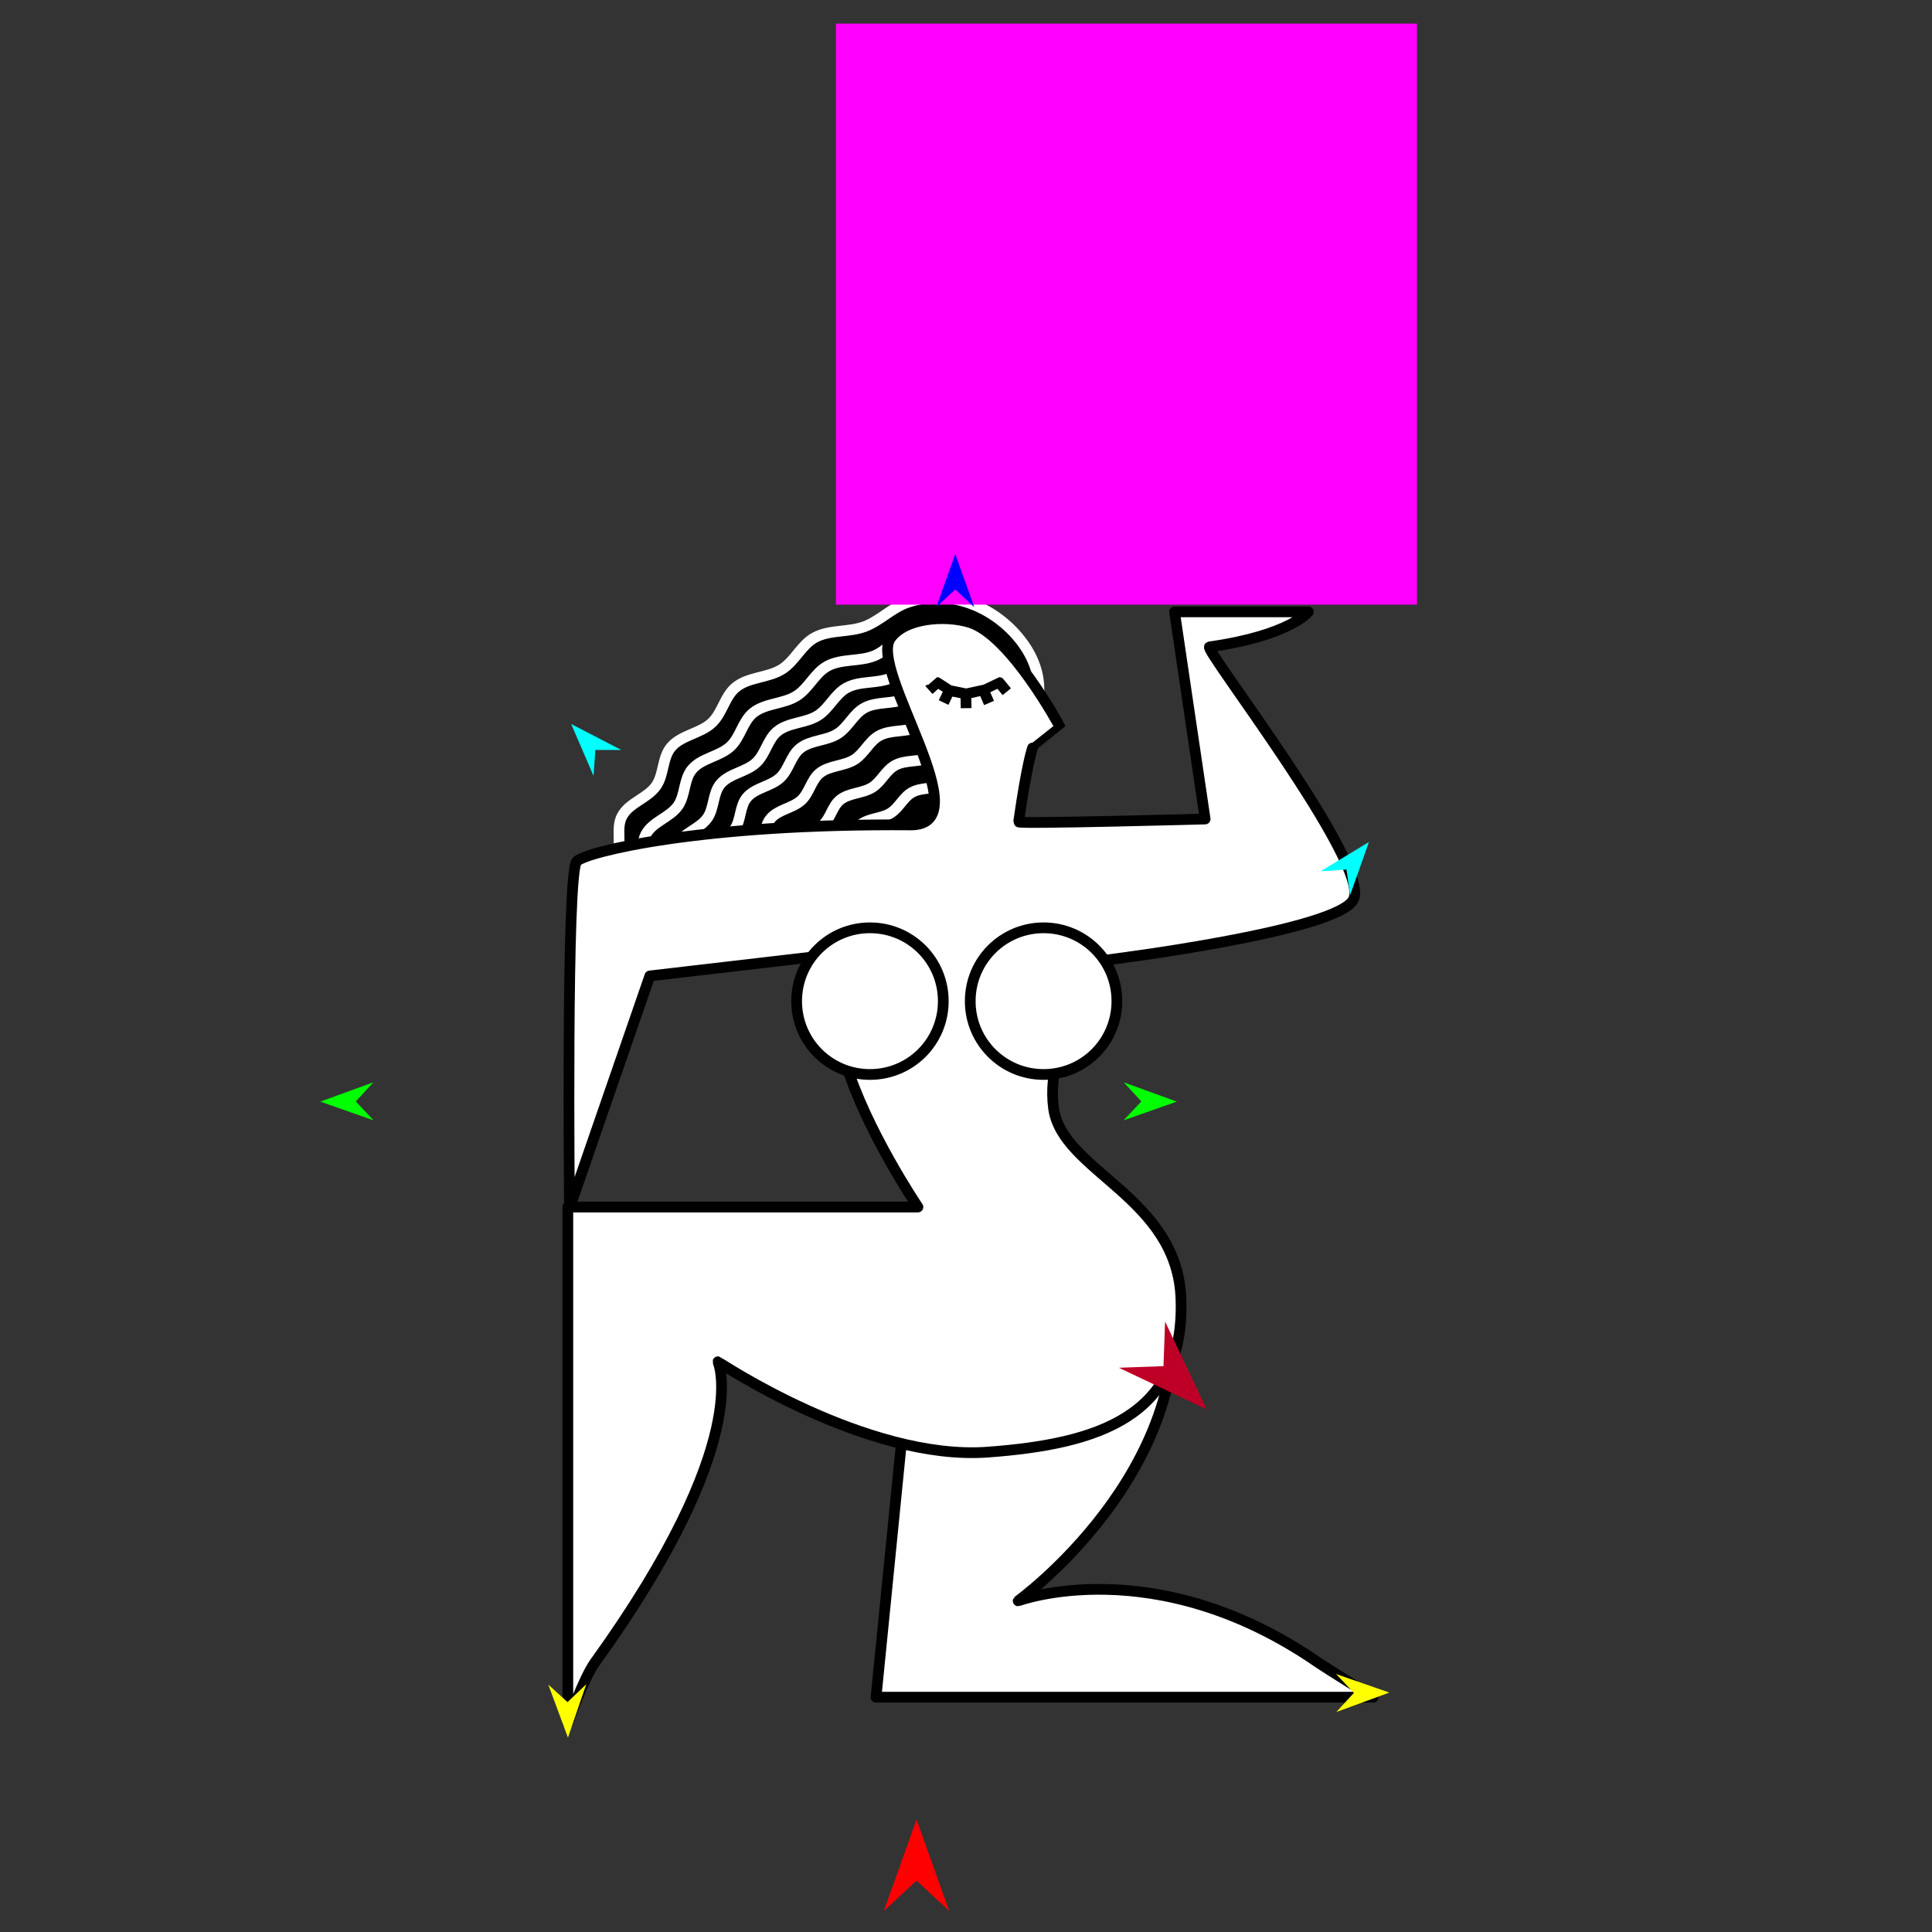 <?xml version="1.0" encoding="utf-8"?>
<!-- Generator: Moho 12.5 build 22414 -->
<!DOCTYPE svg PUBLIC "-//W3C//DTD SVG 1.1//EN" "http://www.w3.org/Graphics/SVG/1.1/DTD/svg11.dtd">
<svg version="1.1" id="Frame_0" xmlns="http://www.w3.org/2000/svg" xmlns:xlink="http://www.w3.org/1999/xlink" width="720px" height="720px">
<rect width="100%" height="100%" fill="#333333" stroke="none"/>
<g id="woman_kneel_2">
<g id="woman_kneel">
<path fill="#000000" fill-rule="evenodd" stroke="none" d="M 222.262 348.132 C 217.712 345.523 218.975 337.676 220.232 332.677 C 221.587 327.292 227.950 324.398 229.943 319.296 C 231.795 314.554 229.459 308.698 231.775 304.223 C 234.411 299.128 241.344 297.516 244.567 292.821 C 247.469 288.593 246.789 282.422 250.047 278.494 C 253.857 273.901 261.059 273.402 265.364 269.295 C 269.208 265.628 270.136 259.431 274.260 256.091 C 279.076 252.192 286.357 252.671 291.566 249.304 C 296.262 246.268 298.697 240.299 303.623 237.618 C 309.245 234.558 316.399 235.748 322.402 233.436 C 328.024 231.271 332.438 226.462 338.189 224.520 C 354.137 219.134 370.075 226.311 379.364 237.397 C 400.031 262.062 373.240 284.761 373.239 284.766 C 373.239 284.771 372.895 342.138 372.596 342.907 C 370.964 343.053 226.083 350.323 222.262 348.132 Z"/>
<path fill="none" stroke="#ffffff" stroke-width="4" stroke-linejoin="round" d="M 337.501 260.413 C 341.970 258.521 345.018 253.738 349.728 252.428 M 322.137 263.834 C 326.737 261.331 332.654 262.464 337.501 260.413 M 312.272 273.395 C 316.114 270.911 318.107 266.027 322.137 263.834 M 298.113 278.948 C 302.053 275.758 308.010 276.150 312.272 273.395 M 290.835 289.751 C 293.979 286.751 294.738 281.681 298.113 278.948 M 278.303 297.277 C 281.420 293.520 287.312 293.111 290.835 289.751 M 273.819 309.000 C 276.194 305.540 275.637 300.491 278.303 297.277 M 263.353 318.328 C 265.510 314.160 271.182 312.841 273.819 309.000 M 261.854 330.660 C 263.369 326.781 261.458 321.990 263.353 318.328 M 331.989 252.661 C 336.784 250.631 340.054 245.499 345.108 244.093 M 315.503 256.332 C 320.439 253.646 326.788 254.861 331.989 252.661 M 304.918 266.591 C 309.041 263.926 311.179 258.685 315.503 256.332 M 289.726 272.549 C 293.954 269.126 300.346 269.547 304.918 266.591 M 281.917 284.140 C 285.291 280.921 286.105 275.481 289.726 272.549 M 268.470 292.216 C 271.815 288.184 278.137 287.746 281.917 284.140 M 263.659 304.794 C 266.207 301.082 265.609 295.665 268.470 292.216 M 252.429 314.803 C 254.744 310.331 260.830 308.915 263.659 304.794 M 250.820 328.035 C 252.446 323.873 250.396 318.732 252.429 314.803 M 326.046 244.305 C 331.193 242.126 334.703 236.617 340.128 235.108 M 308.352 248.245 C 313.649 245.362 320.465 246.667 326.046 244.305 M 296.991 259.256 C 301.417 256.395 303.711 250.771 308.352 248.245 M 280.685 265.651 C 285.223 261.977 292.083 262.429 296.991 259.256 M 272.303 278.092 C 275.925 274.637 276.799 268.798 280.685 265.651 M 257.870 286.760 C 261.460 282.433 268.246 281.963 272.303 278.092 M 252.706 300.260 C 255.441 296.276 254.800 290.461 257.870 286.760 M 240.653 311.004 C 243.137 306.203 249.670 304.684 252.706 300.260 M 238.927 325.206 C 240.672 320.738 238.471 315.221 240.653 311.004 M 372.596 342.907 C 370.964 343.053 226.083 350.323 222.262 348.132 C 217.712 345.523 218.975 337.676 220.232 332.677 C 221.587 327.292 227.950 324.398 229.943 319.296 C 231.795 314.554 229.459 308.698 231.775 304.223 C 234.411 299.128 241.344 297.516 244.567 292.821 C 247.469 288.593 246.789 282.422 250.047 278.494 C 253.857 273.901 261.059 273.402 265.364 269.295 C 269.208 265.628 270.136 259.431 274.260 256.091 C 279.076 252.192 286.357 252.671 291.566 249.304 C 296.262 246.268 298.697 240.299 303.623 237.618 C 309.245 234.558 316.399 235.748 322.402 233.436 C 328.024 231.271 332.438 226.462 338.189 224.520 C 354.137 219.134 370.075 226.311 379.364 237.397 C 400.031 262.062 373.240 284.761 373.239 284.766 C 373.239 284.771 372.895 342.138 372.596 342.907 "/>
<path fill="none" stroke="#ffffff" stroke-width="4" stroke-linejoin="round" d="M 301.229 331.441 C 303.130 328.671 302.684 324.628 304.819 322.054 C 307.315 319.046 312.033 318.719 314.854 316.028 C 317.372 313.625 317.980 309.566 320.682 307.378 C 323.837 304.823 328.607 305.137 332.019 302.931 C 335.096 300.942 336.691 297.032 339.918 295.275 C 343.602 293.271 348.340 294.178 352.221 292.535 C 355.799 291.021 358.240 287.191 362.011 286.142 "/>
<path fill="none" stroke="#ffffff" stroke-width="4" stroke-linejoin="round" d="M 283.403 331.731 C 285.244 328.174 290.084 327.049 292.334 323.771 C 294.361 320.818 293.886 316.510 296.161 313.767 C 298.821 310.560 303.849 310.212 306.855 307.344 C 309.539 304.784 310.187 300.458 313.067 298.126 C 316.429 295.403 321.513 295.738 325.150 293.387 C 328.429 291.267 330.129 287.099 333.568 285.227 C 337.494 283.091 342.544 284.058 346.680 282.307 C 350.493 280.693 353.094 276.611 357.114 275.494 "/>
<path fill="none" stroke="#ffffff" stroke-width="4" stroke-linejoin="round" d="M 271.959 335.923 C 273.359 332.339 271.593 327.912 273.343 324.529 C 275.336 320.677 280.577 319.459 283.013 315.910 C 285.208 312.713 284.693 308.048 287.157 305.078 C 290.037 301.606 295.481 301.229 298.736 298.124 C 301.641 295.352 302.343 290.668 305.461 288.143 C 309.101 285.195 314.605 285.558 318.543 283.012 C 322.093 280.717 323.934 276.204 327.658 274.178 C 331.908 271.865 337.376 272.912 341.854 271.017 C 345.983 269.269 348.800 264.849 353.151 263.639 "/>
<path fill="#ffffff" fill-rule="evenodd" stroke="#000000" stroke-width="4" stroke-linejoin="round" d="M 342.088 475.922 C 342.086 475.938 326.473 632.474 326.472 632.490 C 326.490 632.490 511.684 632.490 511.703 632.490 C 511.701 632.488 494.801 622.034 491.039 619.443 C 430.309 577.608 379.460 596.597 379.449 596.595 C 379.455 596.583 446.063 548.417 436.731 481.127 C 396.765 412.995 342.097 475.923 342.088 475.922 Z"/>
<path fill="#ffffff" fill-rule="evenodd" stroke="#000000" stroke-width="4" stroke-linejoin="round" d="M 214.921 321.030 C 210.936 325.445 212.227 450.295 212.227 450.308 C 212.230 450.299 242.168 363.710 242.171 363.702 C 242.178 363.701 309.583 355.860 309.590 355.859 C 309.591 355.863 309.991 379.099 315.182 396.179 C 322.834 421.362 342.085 449.822 342.088 449.827 C 342.075 449.827 211.628 449.827 211.615 449.827 C 211.615 449.847 211.615 642.036 211.615 642.055 C 211.616 642.053 217.443 625.488 221.751 619.505 C 281.210 536.930 267.546 507.496 267.550 507.485 C 267.560 507.488 322.865 544.531 368.182 541.159 C 408.737 538.141 441.620 528.182 440.112 484.102 C 438.806 445.969 395.813 436.597 392.631 413.016 C 389.059 386.547 412.732 357.724 412.734 357.718 C 412.743 357.716 499.093 346.991 504.446 335.107 C 510.583 321.484 448.125 241.443 450.761 241.070 C 480.750 236.824 487.596 228.024 487.599 228.023 C 487.594 228.023 437.718 228.023 437.713 228.023 C 437.715 228.031 449.116 305.212 449.117 305.220 C 449.110 305.220 379.502 307.125 379.618 306.307 C 382.770 284.095 384.794 278.756 384.795 278.753 C 384.796 278.752 394.924 270.731 394.925 270.730 C 394.921 270.726 376.712 236.730 361.429 231.979 C 352.441 229.185 337.338 230.149 331.876 237.814 C 323.493 249.579 366.077 307.641 339.347 307.422 C 261.256 306.783 218.087 317.520 214.921 321.030 Z"/>
<path fill="#ffffff" fill-rule="evenodd" stroke="#000000" stroke-width="4" stroke-linejoin="round" d="M 324.211 345.770 C 339.336 345.770 351.538 357.972 351.539 373.098 C 351.539 388.224 339.337 400.426 324.211 400.426 C 309.085 400.426 296.883 388.224 296.883 373.098 C 296.883 357.972 309.085 345.770 324.211 345.770 Z"/>
<path fill="#ffffff" fill-rule="evenodd" stroke="#000000" stroke-width="4" stroke-linejoin="round" d="M 388.905 345.770 C 404.031 345.770 416.233 357.972 416.233 373.098 C 416.233 388.224 404.031 400.426 388.905 400.426 C 373.780 400.426 361.577 388.224 361.578 373.098 C 361.578 357.972 373.780 345.770 388.905 345.770 Z"/>
<path fill="none" stroke="#000000" stroke-width="4" stroke-linejoin="round" d="M 353.805 257.328 C 353.088 258.823 352.372 260.319 351.656 261.814 M 359.967 258.584 C 359.992 260.359 360.016 262.134 360.040 263.910 M 366.516 257.167 C 367.206 258.770 367.896 260.372 368.586 261.975 M 346.174 257.138 C 347.192 256.215 349.229 254.369 349.230 254.369 C 349.230 254.369 353.804 257.328 353.805 257.328 C 353.805 257.328 359.967 258.584 359.967 258.584 C 359.968 258.584 366.515 257.167 366.516 257.167 C 366.517 257.167 372.409 254.369 372.410 254.369 C 372.410 254.369 374.268 256.645 375.197 257.783 "/>
</g>
<g id="specs_2">
<path fill="#ff00ff" fill-rule="evenodd" stroke="none" d="M 311.520 225.338 C 311.541 225.338 528.042 225.338 528.064 225.338 C 528.064 225.316 528.064 8.815 528.064 8.793 C 528.042 8.793 311.541 8.793 311.520 8.793 C 311.520 8.815 311.520 225.316 311.520 225.338 Z"/>
<path fill="#ff0000" fill-rule="evenodd" stroke="none" d="M 341.561 678.060 C 341.563 678.063 353.744 712.173 353.746 712.176 C 353.744 712.175 341.563 700.841 341.561 700.840 C 341.560 700.841 329.378 712.175 329.377 712.176 C 329.378 712.173 341.560 678.063 341.561 678.060 Z"/>
<path fill="#0000ff" fill-rule="evenodd" stroke="none" d="M 355.992 206.444 C 355.993 206.446 363.069 226.259 363.070 226.261 C 363.069 226.261 355.993 219.677 355.992 219.676 C 355.991 219.677 348.915 226.261 348.915 226.261 C 348.915 226.259 355.991 206.446 355.992 206.444 Z"/>
<path fill="#00ff00" fill-rule="evenodd" stroke="none" d="M 119.366 410.535 C 119.368 410.534 139.145 403.357 139.147 403.356 C 139.147 403.357 132.599 410.467 132.598 410.468 C 132.599 410.469 139.218 417.511 139.219 417.512 C 139.217 417.511 119.368 410.535 119.366 410.535 Z"/>
<path fill="#ffff00" fill-rule="evenodd" stroke="none" d="M 211.657 647.553 C 211.657 647.551 204.346 627.823 204.346 627.821 C 204.346 627.821 211.500 634.321 211.501 634.322 C 211.502 634.321 218.500 627.654 218.500 627.654 C 218.500 627.656 211.658 647.551 211.657 647.553 Z"/>
<path fill="#ffff00" fill-rule="evenodd" stroke="none" d="M 517.782 630.772 C 517.780 630.772 497.909 623.859 497.907 623.858 C 497.907 623.859 504.550 630.881 504.550 630.882 C 504.550 630.882 498.024 638.013 498.023 638.013 C 498.025 638.013 517.780 630.773 517.782 630.772 Z"/>
<path fill="#00ff00" fill-rule="evenodd" stroke="none" d="M 438.568 410.535 C 438.566 410.534 418.788 403.357 418.786 403.356 C 418.786 403.357 425.335 410.467 425.335 410.468 C 425.335 410.469 418.715 417.511 418.714 417.512 C 418.716 417.511 438.566 410.535 438.568 410.535 Z"/>
<path fill="#00ffff" fill-rule="evenodd" stroke="none" d="M 510.162 313.801 C 510.161 313.803 503.138 333.635 503.137 333.637 C 503.137 333.636 501.807 324.063 501.807 324.062 C 501.806 324.062 492.161 324.698 492.160 324.699 C 492.162 324.697 510.160 313.802 510.162 313.801 Z"/>
<path fill="#00ffff" fill-rule="evenodd" stroke="none" d="M 212.859 269.817 C 212.860 269.819 221.190 289.139 221.191 289.141 C 221.191 289.140 221.880 279.499 221.880 279.498 C 221.881 279.498 231.546 279.490 231.547 279.490 C 231.545 279.489 212.861 269.818 212.859 269.817 Z"/>
<path fill="#be0027" fill-rule="evenodd" stroke="none" d="M 449.699 525.232 C 449.697 525.229 434.192 492.496 434.191 492.492 C 434.190 492.494 433.592 509.123 433.591 509.124 C 433.590 509.124 416.961 509.724 416.959 509.724 C 416.963 509.725 449.695 525.230 449.699 525.232 Z"/>
</g>
</g>
</svg>

